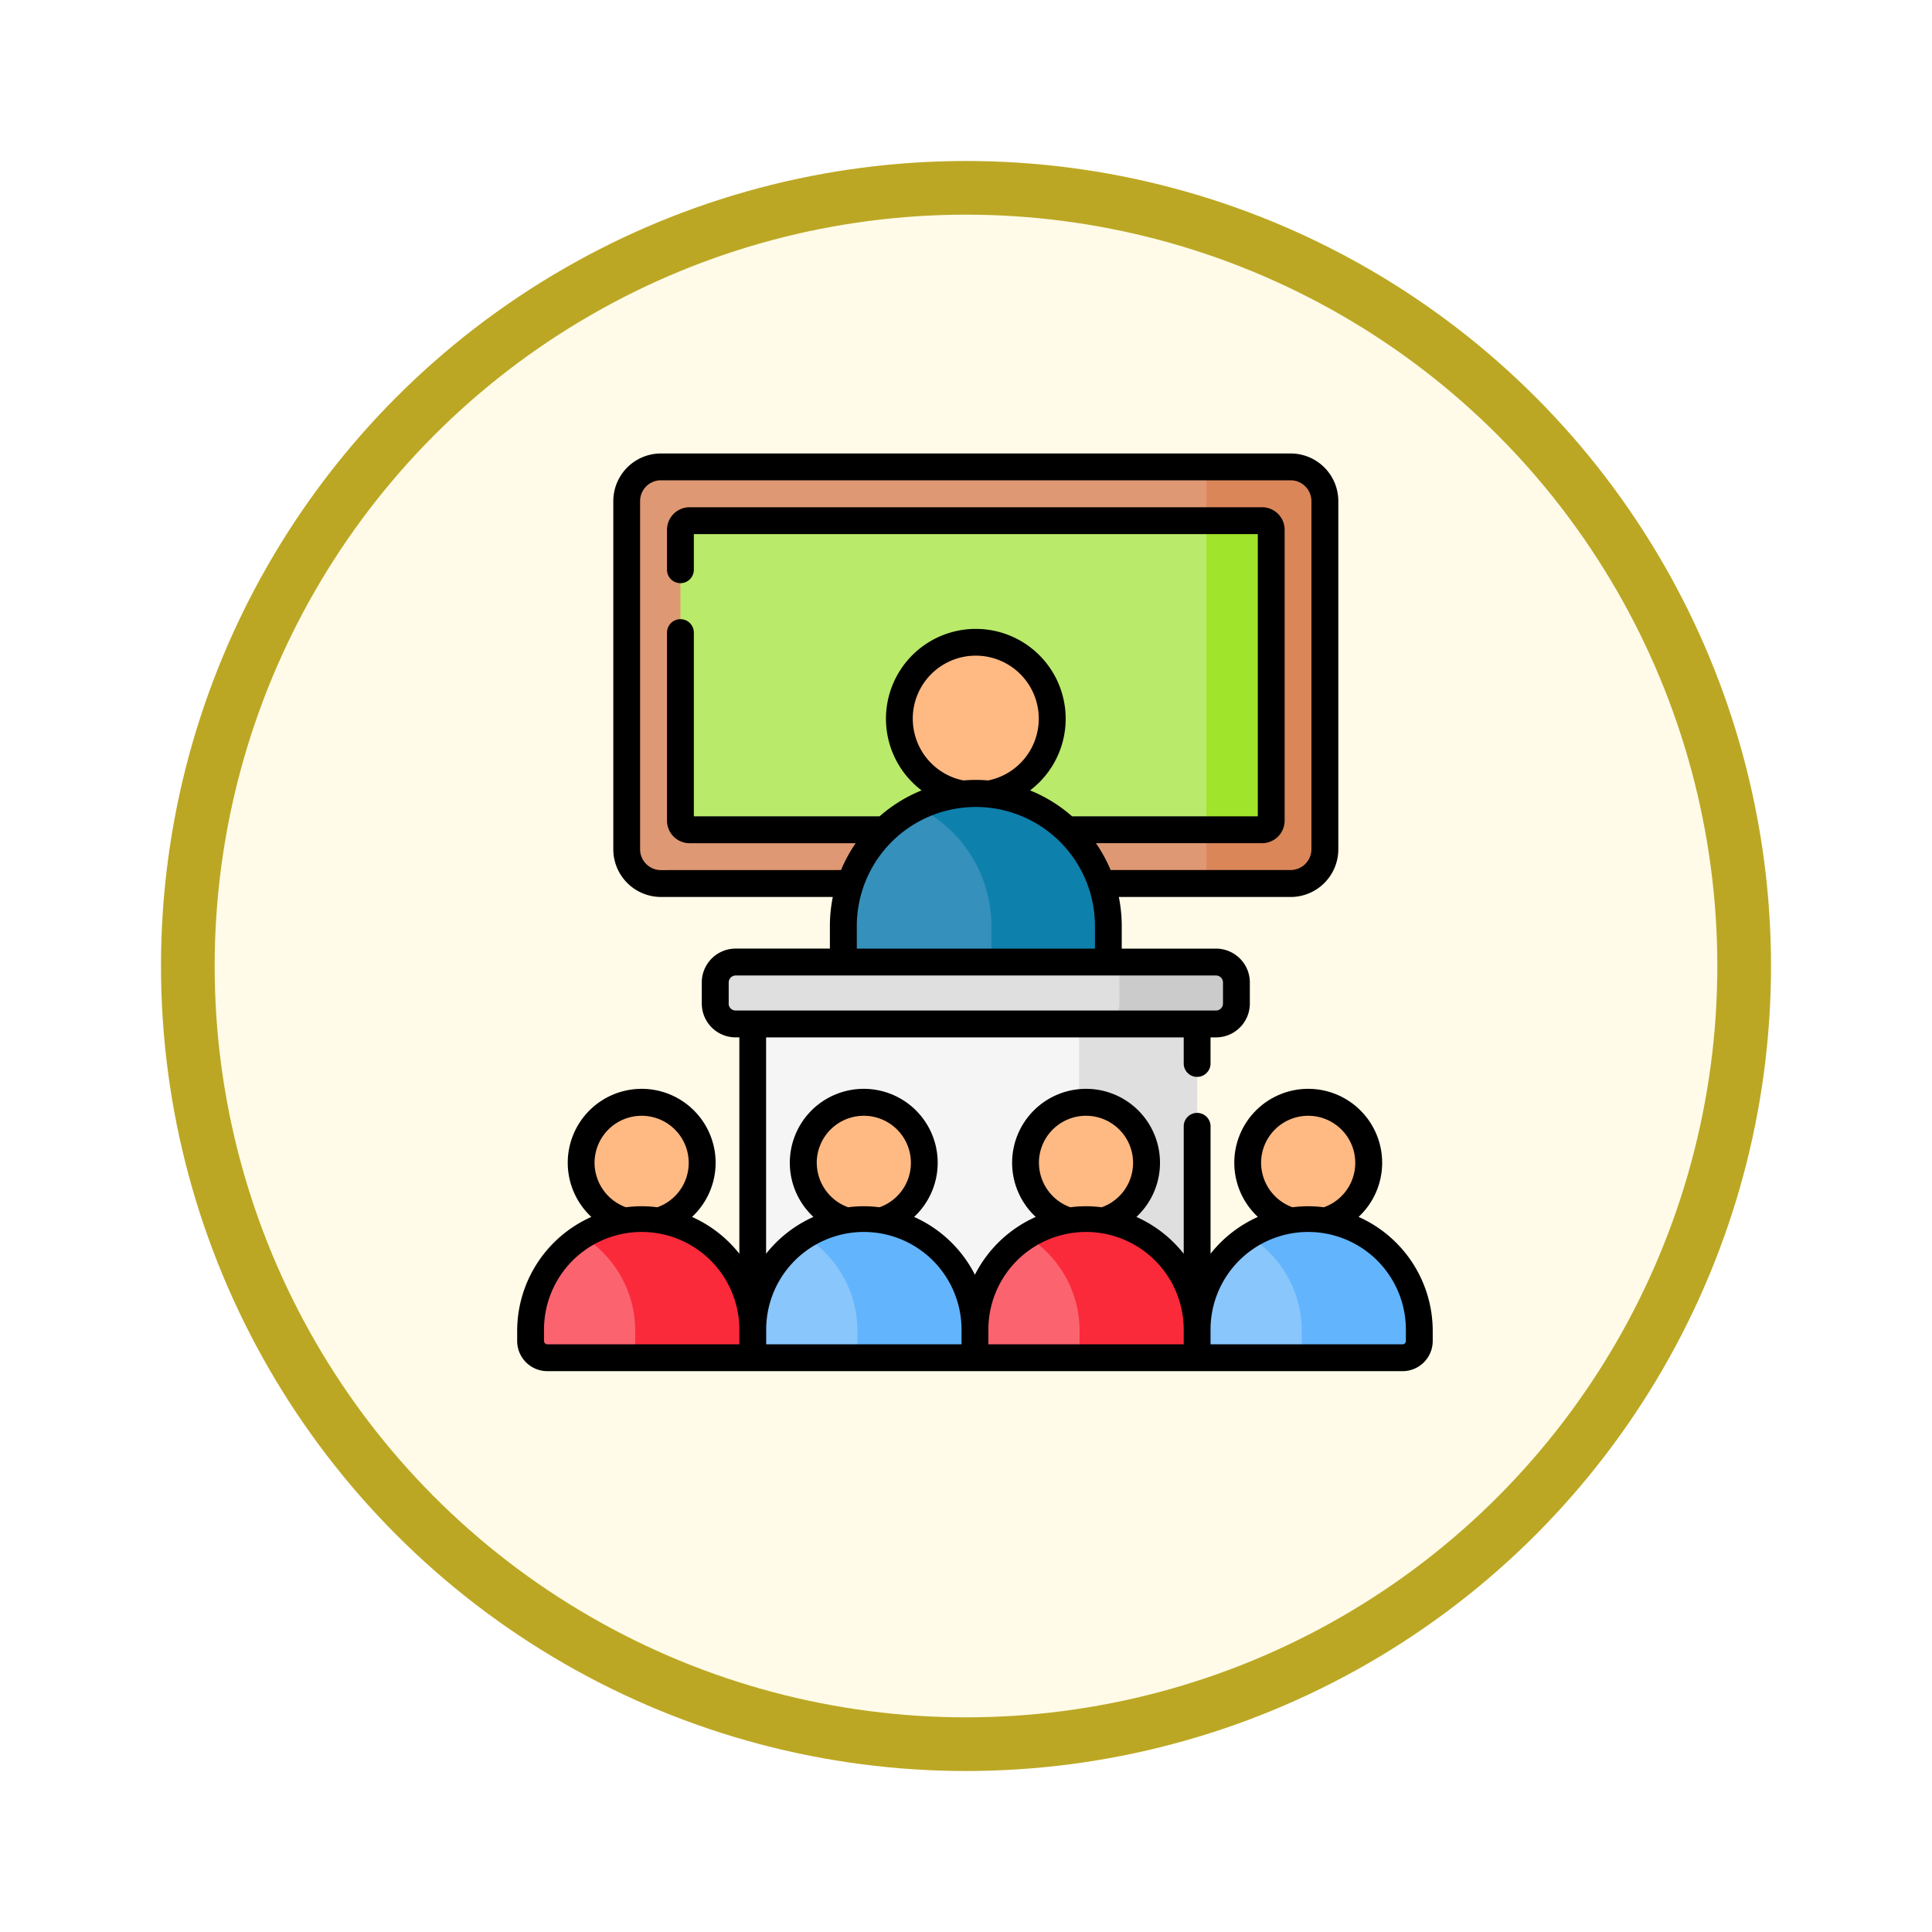 <svg xmlns="http://www.w3.org/2000/svg" xmlns:xlink="http://www.w3.org/1999/xlink" width="108" height="108" viewBox="0 0 108 108">
  <defs>
    <filter id="Fondo" x="0" y="0" width="108" height="108" filterUnits="userSpaceOnUse">
      <feOffset dy="3" input="SourceAlpha"/>
      <feGaussianBlur stdDeviation="3" result="blur"/>
      <feFlood flood-opacity="0.161"/>
      <feComposite operator="in" in2="blur"/>
      <feComposite in="SourceGraphic"/>
    </filter>
  </defs>
  <g id="_47" data-name="47" transform="translate(-273 -6729)">
    <g transform="matrix(1, 0, 0, 1, 273, 6729)" filter="url(#Fondo)">
      <g id="Fondo-2" data-name="Fondo" transform="translate(9 6)" fill="#fffbe8" stroke="#bca724" stroke-width="3">
        <circle cx="45" cy="45" r="45" stroke="none"/>
        <circle cx="45" cy="45" r="43.5" fill="none"/>
      </g>
    </g>
    <g id="Grupo_1144555" data-name="Grupo 1144555" transform="translate(301.696 6754.349)">
      <g id="Grupo_1144554" data-name="Grupo 1144554" transform="translate(0.964 0.751)">
        <g id="Grupo_1144545" data-name="Grupo 1144545" transform="translate(2.828)">
          <g id="Grupo_1144543" data-name="Grupo 1144543" transform="translate(2.547)">
            <g id="Grupo_1144542" data-name="Grupo 1144542">
              <g id="Grupo_1144540" data-name="Grupo 1144540">
                <path id="Trazado_980060" data-name="Trazado 980060" d="M98.551,30.79h-35.2a1.913,1.913,0,0,1-1.912-1.915V9.415A1.913,1.913,0,0,1,63.347,7.5h35.2a1.913,1.913,0,0,1,1.912,1.915v19.46A1.913,1.913,0,0,1,98.551,30.79Z" transform="translate(-61.435 -7.5)" fill="#df9874"/>
                <path id="Trazado_980061" data-name="Trazado 980061" d="M390.047,7.5h-4.712V30.79h4.712a1.913,1.913,0,0,0,1.912-1.915V9.415A1.913,1.913,0,0,0,390.047,7.5Z" transform="translate(-352.93 -7.5)" fill="#da8659"/>
                <path id="Trazado_980062" data-name="Trazado 980062" d="M91.432,54.265V38.009a.511.511,0,0,1,.511-.511h32a.511.511,0,0,1,.511.511V54.265a.511.511,0,0,1-.511.511h-32A.511.511,0,0,1,91.432,54.265Z" transform="translate(-88.431 -34.492)" fill="#b9ea6a"/>
                <path id="Trazado_980063" data-name="Trazado 980063" d="M388.448,37.5h-3.112V54.776h3.112a.511.511,0,0,0,.511-.511V38.009A.511.511,0,0,0,388.448,37.5Z" transform="translate(-352.931 -34.492)" fill="#a1e42c"/>
              </g>
              <g id="Grupo_1144541" data-name="Grupo 1144541" transform="translate(15.241 9.79)">
                <ellipse id="Elipse_11583" data-name="Elipse 11583" cx="4.273" cy="4.279" rx="4.273" ry="4.279" fill="#ffb983"/>
              </g>
              <path id="Trazado_980064" data-name="Trazado 980064" d="M131.857,302.875H156.7v18.766h-24.84Z" transform="translate(-124.812 -273.278)" fill="#f5f5f5"/>
              <path id="Trazado_980065" data-name="Trazado 980065" d="M314.188,302.875h6.6v18.766h-6.6Z" transform="translate(-288.901 -273.278)" fill="#dfdfdf"/>
            </g>
          </g>
          <g id="Grupo_1144544" data-name="Grupo 1144544" transform="translate(0 35.516)">
            <path id="Trazado_980066" data-name="Trazado 980066" d="M39.36,368.721a3.387,3.387,0,1,1,3.382-3.387A3.389,3.389,0,0,1,39.36,368.721Z" transform="translate(-35.978 -361.946)" fill="#ffb983"/>
            <path id="Trazado_980067" data-name="Trazado 980067" d="M163.5,368.721a3.387,3.387,0,1,1,3.382-3.387A3.389,3.389,0,0,1,163.5,368.721Z" transform="translate(-147.701 -361.946)" fill="#ffb983"/>
            <path id="Trazado_980068" data-name="Trazado 980068" d="M287.647,368.721a3.387,3.387,0,1,1,3.382-3.387A3.389,3.389,0,0,1,287.647,368.721Z" transform="translate(-259.425 -361.946)" fill="#ffb983"/>
            <path id="Trazado_980069" data-name="Trazado 980069" d="M411.79,368.721a3.387,3.387,0,1,1,3.382-3.387A3.389,3.389,0,0,1,411.79,368.721Z" transform="translate(-371.148 -361.946)" fill="#ffb983"/>
          </g>
        </g>
        <g id="Grupo_1144552" data-name="Grupo 1144552" transform="translate(0 42.081)">
          <g id="Grupo_1144546" data-name="Grupo 1144546" transform="translate(0 0)">
            <path id="Trazado_980070" data-name="Trazado 980070" d="M20.134,435.185H8.648a.935.935,0,0,1-.934-.935v-.564a6.21,6.21,0,1,1,12.42,0Z" transform="translate(-7.714 -427.466)" fill="#fb636f"/>
          </g>
          <g id="Grupo_1144547" data-name="Grupo 1144547" transform="translate(12.42 0)">
            <path id="Trazado_980071" data-name="Trazado 980071" d="M144.277,435.184h-12.42v-1.5a6.21,6.21,0,1,1,12.42,0Z" transform="translate(-131.857 -427.465)" fill="#89c6fc"/>
          </g>
          <g id="Grupo_1144548" data-name="Grupo 1144548" transform="translate(24.84 0)">
            <path id="Trazado_980072" data-name="Trazado 980072" d="M268.42,435.184H256v-1.5a6.21,6.21,0,1,1,12.42,0Z" transform="translate(-256 -427.465)" fill="#fb636f"/>
          </g>
          <g id="Grupo_1144549" data-name="Grupo 1144549" transform="translate(37.26 0)">
            <path id="Trazado_980073" data-name="Trazado 980073" d="M391.629,435.184H380.143v-1.5a6.21,6.21,0,1,1,12.42,0v.564A.935.935,0,0,1,391.629,435.184Z" transform="translate(-380.143 -427.465)" fill="#89c6fc"/>
          </g>
          <g id="Grupo_1144550" data-name="Grupo 1144550" transform="translate(40.185 0)">
            <path id="Trazado_980074" data-name="Trazado 980074" d="M412.669,427.465a6.172,6.172,0,0,0-3.285.942,6.216,6.216,0,0,1,2.925,5.278v1.5h5.635a.935.935,0,0,0,.934-.935v-.564A6.215,6.215,0,0,0,412.669,427.465Z" transform="translate(-409.384 -427.465)" fill="#62b4fd"/>
          </g>
          <g id="Grupo_1144551" data-name="Grupo 1144551" transform="translate(27.765)">
            <path id="Trazado_980075" data-name="Trazado 980075" d="M294.736,433.684a6.207,6.207,0,0,0-9.495-5.278,6.217,6.217,0,0,1,2.925,5.278v1.5h6.569Z" transform="translate(-285.241 -427.464)" fill="#fa2a3b"/>
          </g>
          <path id="Trazado_980076" data-name="Trazado 980076" d="M164.382,427.465a6.172,6.172,0,0,0-3.285.942,6.217,6.217,0,0,1,2.925,5.278v1.5h6.569v-1.5A6.215,6.215,0,0,0,164.382,427.465Z" transform="translate(-145.752 -427.465)" fill="#62b4fd"/>
          <path id="Trazado_980077" data-name="Trazado 980077" d="M46.45,435.184v-1.5a6.207,6.207,0,0,0-9.495-5.278,6.217,6.217,0,0,1,2.925,5.278v1.5H46.45Z" transform="translate(-34.03 -427.465)" fill="#fa2a3b"/>
        </g>
        <g id="Grupo_1144553" data-name="Grupo 1144553" transform="translate(10.321 18.248)">
          <path id="Trazado_980078" data-name="Trazado 980078" d="M197.267,199.36H182.453v-2.328a7.407,7.407,0,1,1,14.814,0Z" transform="translate(-175.292 -189.614)" fill="#3590bb"/>
          <path id="Trazado_980079" data-name="Trazado 980079" d="M227.091,189.614a7.366,7.366,0,0,0-3.268.761,7.419,7.419,0,0,1,4.139,6.658v2.328H234.5v-2.328A7.412,7.412,0,0,0,227.091,189.614Z" transform="translate(-212.523 -189.614)" fill="#0e80ac"/>
          <path id="Trazado_980080" data-name="Trazado 980080" d="M138.87,287.2H112.012a1.14,1.14,0,0,1-1.139-1.141v-1.177a1.14,1.14,0,0,1,1.139-1.141H138.87a1.14,1.14,0,0,1,1.139,1.141v1.177A1.14,1.14,0,0,1,138.87,287.2Z" transform="translate(-110.873 -274.305)" fill="#dfdfdf"/>
          <path id="Trazado_980081" data-name="Trazado 980081" d="M331.92,283.736h-5.4v2.319a1.14,1.14,0,0,1-1.139,1.141h6.536a1.14,1.14,0,0,0,1.139-1.141v-1.177A1.14,1.14,0,0,0,331.92,283.736Z" transform="translate(-303.923 -274.305)" fill="#cbcbcb"/>
        </g>
      </g>
      <path id="Trazado_980082" data-name="Trazado 980082" d="M47.248,42.678a4.133,4.133,0,1,0-5.627,0,7,7,0,0,0-2.646,2.058V37.613a.75.75,0,1,0-1.5,0v7.123a7,7,0,0,0-2.646-2.058,4.133,4.133,0,1,0-5.627,0,7.006,7.006,0,0,0-3.4,3.232,7.007,7.007,0,0,0-3.4-3.232,4.133,4.133,0,1,0-5.627,0,7,7,0,0,0-2.646,2.058V32.642H37.474V34.1a.75.75,0,1,0,1.5,0V32.642h.307a1.893,1.893,0,0,0,1.89-1.893V29.572a1.893,1.893,0,0,0-1.89-1.893H34.01V26.418a8.183,8.183,0,0,0-.163-1.625h9.608a2.667,2.667,0,0,0,2.662-2.666V2.666A2.667,2.667,0,0,0,43.455,0H8.251A2.667,2.667,0,0,0,5.588,2.666v19.46a2.667,2.667,0,0,0,2.662,2.666h9.608a8.191,8.191,0,0,0-.163,1.625v1.261H12.424a1.893,1.893,0,0,0-1.89,1.893v1.177a1.893,1.893,0,0,0,1.89,1.893h.21V44.736a7,7,0,0,0-2.646-2.058,4.133,4.133,0,1,0-5.627,0A6.98,6.98,0,0,0,.214,49.052v.564A1.688,1.688,0,0,0,1.9,51.3H49.71a1.688,1.688,0,0,0,1.684-1.687v-.564a6.98,6.98,0,0,0-4.147-6.374Zm-39-19.388a1.164,1.164,0,0,1-1.162-1.163V2.666A1.164,1.164,0,0,1,8.251,1.5h35.2a1.164,1.164,0,0,1,1.162,1.163v19.46a1.164,1.164,0,0,1-1.162,1.163H33.387a8.165,8.165,0,0,0-.819-1.5h9.287a1.263,1.263,0,0,0,1.261-1.263V4.269a1.263,1.263,0,0,0-1.261-1.263h-32A1.263,1.263,0,0,0,8.59,4.269V6.5a.75.75,0,1,0,1.5,0V4.509H41.616V20.284H31.232a8.167,8.167,0,0,0-2.348-1.449,5.023,5.023,0,1,0-6.062,0,8.169,8.169,0,0,0-2.348,1.449H10.09V10.013a.75.75,0,1,0-1.5,0V20.524a1.263,1.263,0,0,0,1.261,1.263h9.287a8.167,8.167,0,0,0-.819,1.5Zm14.08-8.47a3.522,3.522,0,1,1,4.209,3.459c-.227-.019-.455-.031-.687-.031s-.46.012-.687.031A3.515,3.515,0,0,1,22.33,14.82ZM19.2,26.418a6.656,6.656,0,1,1,13.313,0v1.261H19.2Zm-7.161,4.331V29.572a.39.39,0,0,1,.389-.39H39.281a.39.39,0,0,1,.389.39v1.177a.39.39,0,0,1-.389.39H12.424a.39.39,0,0,1-.389-.39ZM41.8,39.655a2.632,2.632,0,1,1,3.507,2.483,6.744,6.744,0,0,0-1.75,0A2.651,2.651,0,0,1,41.8,39.655Zm-12.42,0a2.632,2.632,0,1,1,3.507,2.483,6.744,6.744,0,0,0-1.75,0A2.65,2.65,0,0,1,29.382,39.655Zm-12.42,0a2.632,2.632,0,1,1,3.507,2.483,6.744,6.744,0,0,0-1.75,0A2.65,2.65,0,0,1,16.962,39.655Zm-12.42,0a2.632,2.632,0,1,1,3.507,2.483,6.744,6.744,0,0,0-1.75,0,2.651,2.651,0,0,1-1.757-2.483ZM1.715,49.616v-.564a5.46,5.46,0,1,1,10.919,0V49.8H1.9a.184.184,0,0,1-.184-.184Zm12.42-.564a5.46,5.46,0,1,1,10.919,0V49.8H14.134Zm12.42,0a5.46,5.46,0,1,1,10.919,0V49.8H26.554Zm23.339.564a.184.184,0,0,1-.184.184H38.974v-.748a5.46,5.46,0,1,1,10.919,0Z"/>
    </g>
  </g>
</svg>
